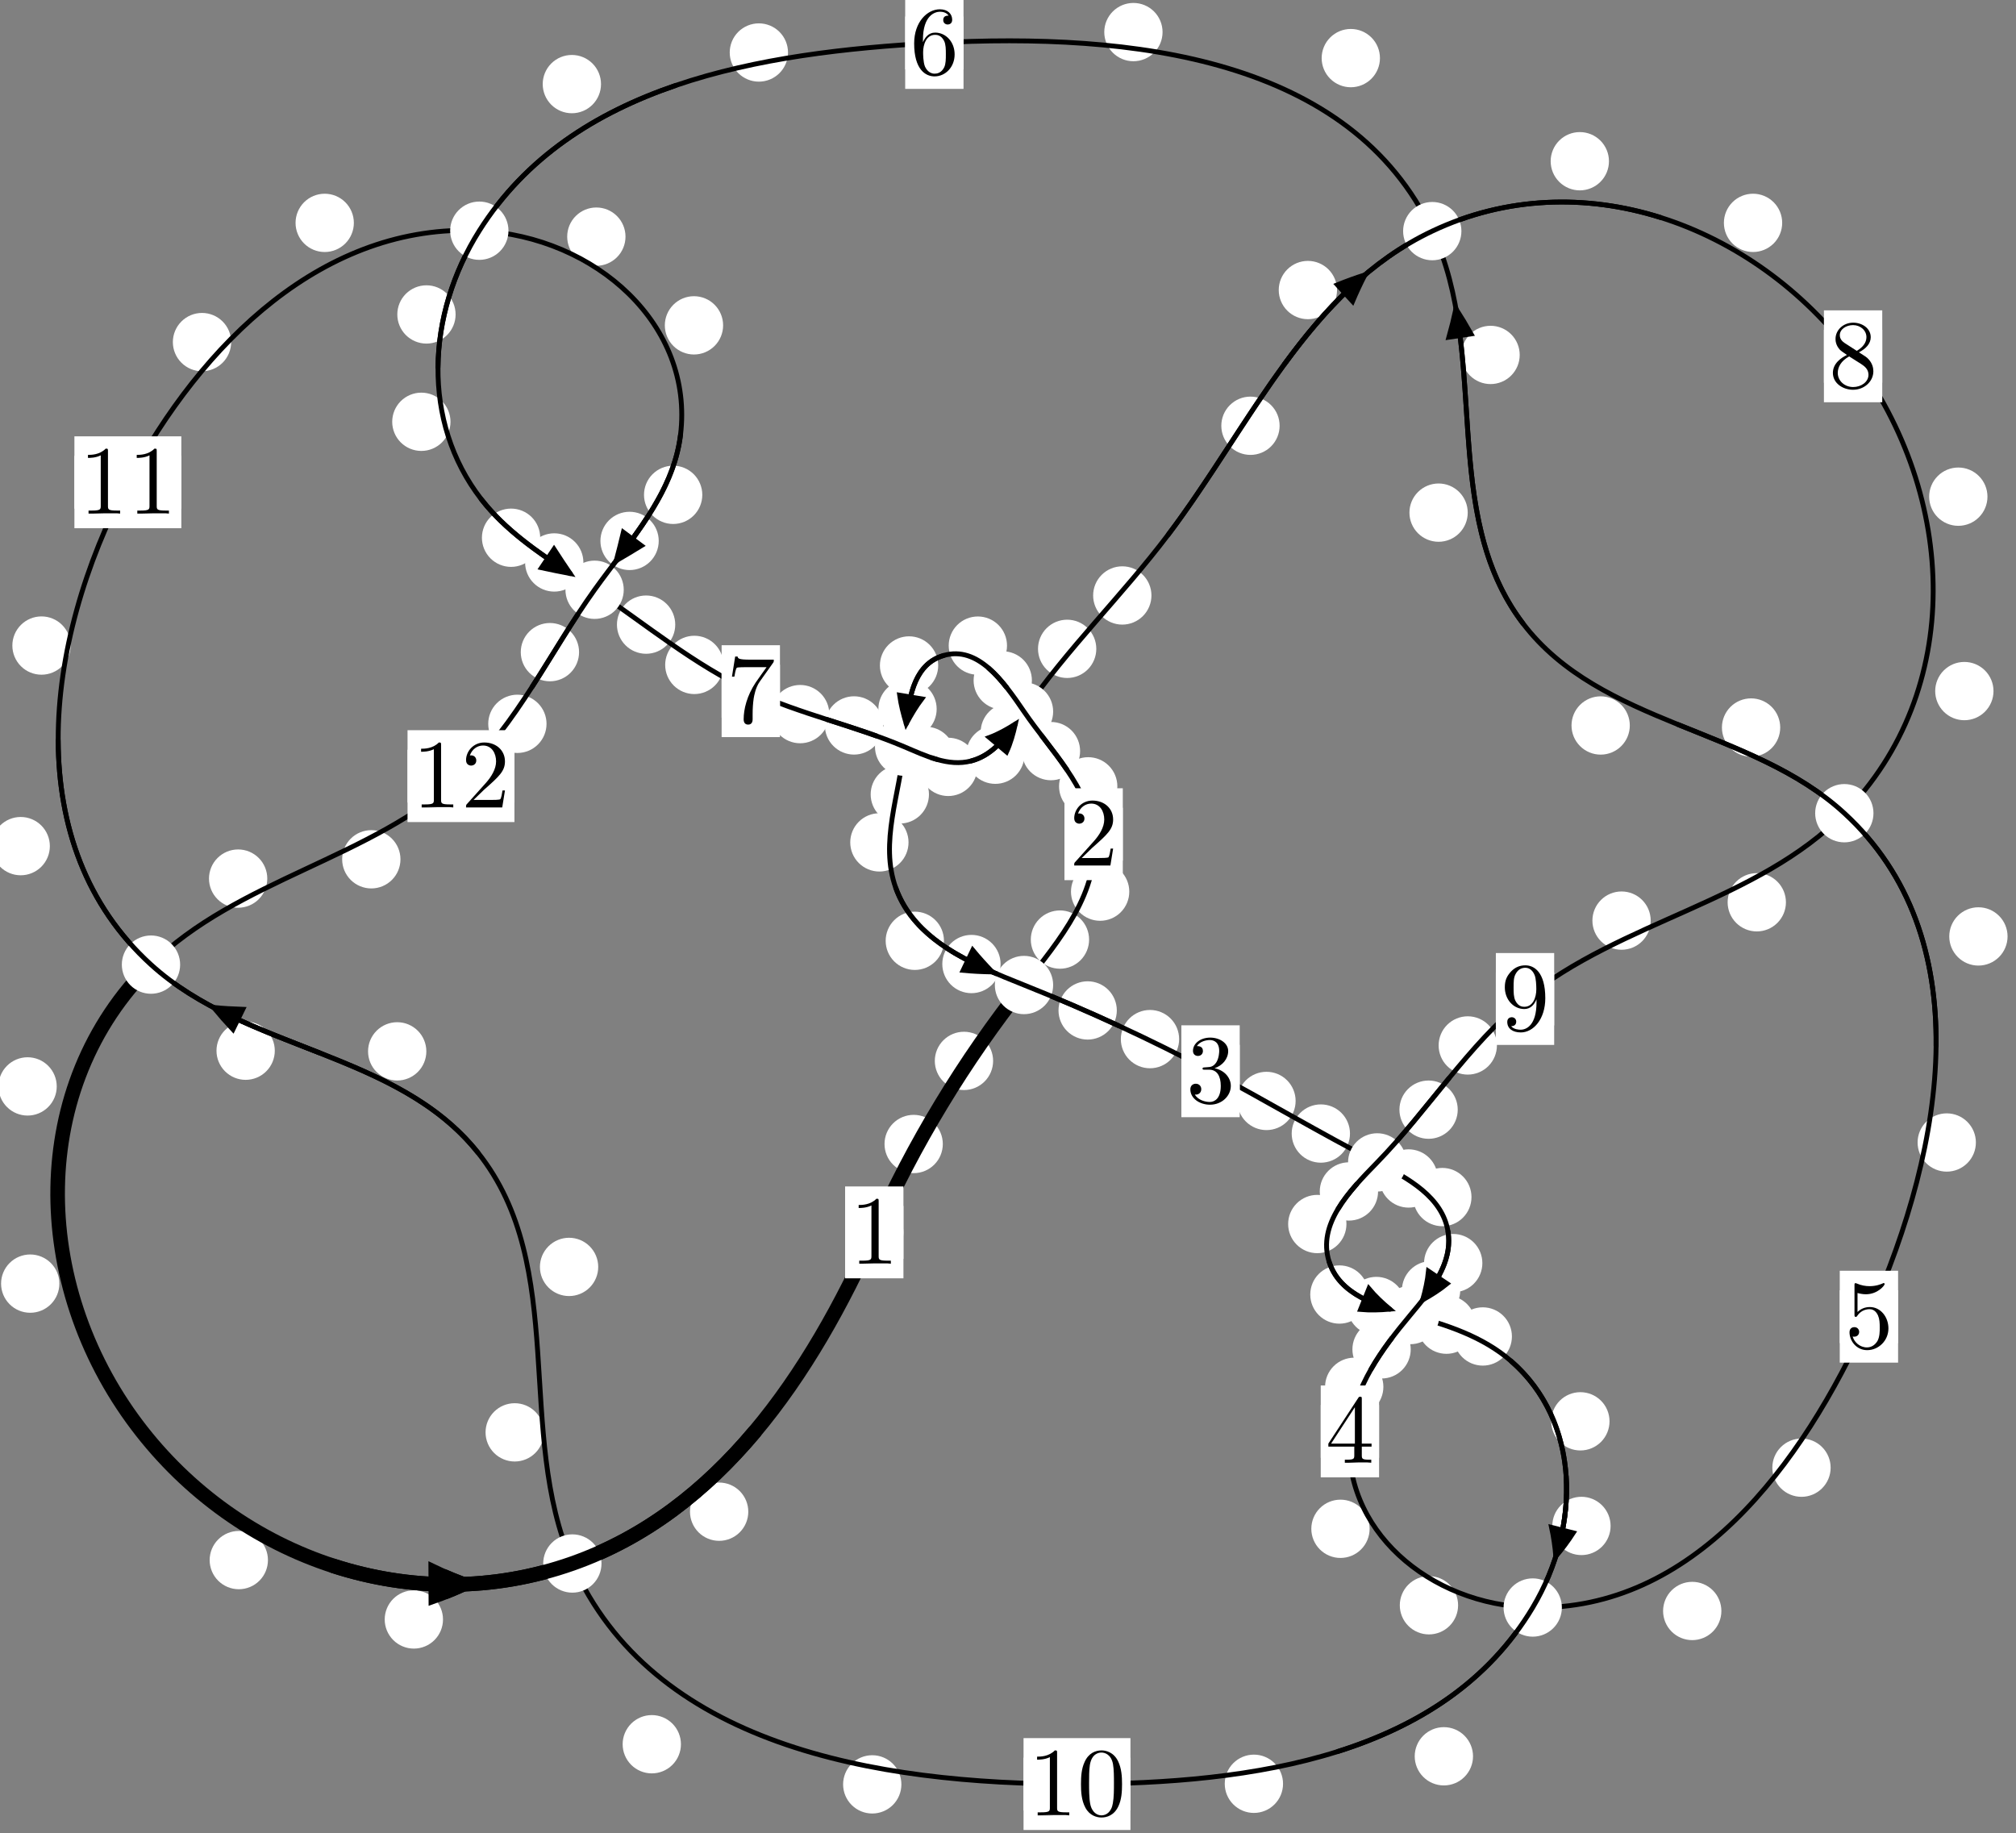 <?xml version="1.0"?>
<!-- Created by MetaPost 1.999 on 2021.07.06:0008 -->
<svg version="1.1" xmlns="http://www.w3.org/2000/svg" xmlns:xlink="http://www.w3.org/1999/xlink" width="206.719" height="187.948" viewBox="0 0 206.719 187.948">
<rect x="0" y="0" width="206.719" height="187.948" fill="#808080" stroke="none"/>
<!-- Original BoundingBox: -105.865189 -86.640305 100.853531 101.307434 -->
  <defs>
    <g transform="scale(0.01,0.01)" id="GLYPHcmr10_48">
      <path style="fill-rule: evenodd;" d="M460 -320C460 -400,455 -480,420 -554C374 -650,292 -666,250 -666C190 -666,117 -640,76 -547C44 -478,39 -400,39 -320C39 -245,43 -155,84 -79C127 2,200 22,249 22C303 22,379 1,423 -94C455 -163,460 -241,460 -320M249 -0C210 -0,151 -25,133 -121C122 -181,122 -273,122 -332C122 -396,122 -462,130 -516C149 -635,224 -644,249 -644C282 -644,348 -626,367 -527C377 -471,377 -395,377 -332C377 -257,377 -189,366 -125C351 -30,294 -0,249 -0"></path>
    </g>
    <g transform="scale(0.01,0.01)" id="GLYPHcmr10_49">
      <path style="fill-rule: evenodd;" d="M294 -640C294 -664,294 -666,271 -666C209 -602,121 -602,89 -602L89 -571C109 -571,168 -571,220 -597L220 -79C220 -43,217 -31,127 -31L95 -31L95 -0L257 -0L130 -3L217 -3L257 -3L297 -3L384 -3L419 -0L419 -31L387 -31C297 -31,294 -42,294 -79"></path>
    </g>
    <g transform="scale(0.01,0.01)" id="GLYPHcmr10_50">
      <path style="fill-rule: evenodd;" d="M127 -77L233 -180C389 -318,449 -372,449 -472C449 -586,359 -666,237 -666C124 -666,50 -574,50 -485C50 -429,100 -429,103 -429C120 -429,155 -441,155 -482C155 -508,137 -534,102 -534C94 -534,92 -534,89 -533C112 -598,166 -635,224 -635C315 -635,358 -554,358 -472C358 -392,308 -313,253 -251L61 -37C50 -26,50 -24,50 -0L421 -0L449 -174L424 -174C419 -144,412 -100,402 -85C395 -77,329 -77,307 -77"></path>
    </g>
    <g transform="scale(0.01,0.01)" id="GLYPHcmr10_51">
      <path style="fill-rule: evenodd;" d="M290 -352C372 -379,430 -449,430 -528C430 -610,342 -666,246 -666C145 -666,69 -606,69 -530C69 -497,91 -478,120 -478C151 -478,171 -500,171 -529C171 -579,124 -579,109 -579C140 -628,206 -641,242 -641C283 -641,338 -619,338 -529C338 -517,336 -459,310 -415C280 -367,246 -364,221 -363C213 -362,189 -360,182 -360C174 -359,167 -358,167 -348C167 -337,174 -337,191 -337L235 -337C317 -337,354 -269,354 -171C354 -35,285 -6,241 -6C198 -6,123 -23,88 -82C123 -77,154 -99,154 -137C154 -173,127 -193,98 -193C74 -193,42 -179,42 -135C42 -44,135 22,244 22C366 22,457 -69,457 -171C457 -253,394 -331,290 -352"></path>
    </g>
    <g transform="scale(0.01,0.01)" id="GLYPHcmr10_52">
      <path style="fill-rule: evenodd;" d="M294 -165L294 -78C294 -42,292 -31,218 -31L197 -31L197 -0L332 -0L238 -3L290 -3L332 -3L374 -3L427 -3L468 -0L468 -31L447 -31C373 -31,371 -42,371 -78L371 -165L471 -165L471 -196L371 -196L371 -651C371 -671,371 -677,355 -677C346 -677,343 -677,335 -665L28 -196L28 -165M300 -196L56 -196L300 -569"></path>
    </g>
    <g transform="scale(0.01,0.01)" id="GLYPHcmr10_53">
      <path style="fill-rule: evenodd;" d="M449 -201C449 -320,367 -420,259 -420C211 -420,168 -404,132 -369L132 -564C152 -558,185 -551,217 -551C340 -551,410 -642,410 -655C410 -661,407 -666,400 -666C399 -666,397 -666,392 -663C372 -654,323 -634,256 -634C216 -634,170 -641,123 -662C115 -665,113 -665,111 -665C101 -665,101 -657,101 -641L101 -345C101 -327,101 -319,115 -319C122 -319,124 -322,128 -328C139 -344,176 -398,257 -398C309 -398,334 -352,342 -334C358 -297,360 -258,360 -208C360 -173,360 -113,336 -71C312 -32,275 -6,229 -6C156 -6,99 -59,82 -118C85 -117,88 -116,99 -116C132 -116,149 -141,149 -165C149 -189,132 -214,99 -214C85 -214,50 -207,50 -161C50 -75,119 22,231 22C347 22,449 -74,449 -201"></path>
    </g>
    <g transform="scale(0.01,0.01)" id="GLYPHcmr10_54">
      <path style="fill-rule: evenodd;" d="M132 -328L132 -352C132 -605,256 -641,307 -641C331 -641,373 -635,395 -601C380 -601,340 -601,340 -556C340 -525,364 -510,386 -510C402 -510,432 -519,432 -558C432 -618,388 -666,305 -666C177 -666,42 -537,42 -316C42 -49,158 22,251 22C362 22,457 -72,457 -204C457 -331,368 -427,257 -427C189 -427,152 -376,132 -328M251 -6C188 -6,158 -66,152 -81C134 -128,134 -208,134 -226C134 -304,166 -404,256 -404C272 -404,318 -404,349 -342C367 -305,367 -254,367 -205C367 -157,367 -107,350 -71C320 -11,274 -6,251 -6"></path>
    </g>
    <g transform="scale(0.01,0.01)" id="GLYPHcmr10_55">
      <path style="fill-rule: evenodd;" d="M476 -609C485 -621,485 -623,485 -644L242 -644C120 -644,118 -657,114 -676L89 -676L56 -470L81 -470C84 -486,93 -549,106 -561C113 -567,191 -567,204 -567L411 -567C400 -551,321 -442,299 -409C209 -274,176 -135,176 -33C176 -23,176 22,222 22C268 22,268 -23,268 -33L268 -84C268 -139,271 -194,279 -248C283 -271,297 -357,341 -419"></path>
    </g>
    <g transform="scale(0.01,0.01)" id="GLYPHcmr10_56">
      <path style="fill-rule: evenodd;" d="M163 -457C117 -487,113 -521,113 -538C113 -599,178 -641,249 -641C322 -641,386 -589,386 -517C386 -460,347 -412,287 -377M309 -362C381 -399,430 -451,430 -517C430 -609,341 -666,250 -666C150 -666,69 -592,69 -499C69 -481,71 -436,113 -389C124 -377,161 -352,186 -335C128 -306,42 -250,42 -151C42 -45,144 22,249 22C362 22,457 -61,457 -168C457 -204,446 -249,408 -291C389 -312,373 -322,309 -362M209 -320L332 -242C360 -223,407 -193,407 -132C407 -58,332 -6,250 -6C164 -6,92 -68,92 -151C92 -209,124 -273,209 -320"></path>
    </g>
    <g transform="scale(0.01,0.01)" id="GLYPHcmr10_57">
      <path style="fill-rule: evenodd;" d="M367 -318L367 -286C367 -52,263 -6,205 -6C188 -6,134 -8,107 -42C151 -42,159 -71,159 -88C159 -119,135 -134,113 -134C97 -134,67 -125,67 -86C67 -19,121 22,206 22C335 22,457 -114,457 -329C457 -598,342 -666,253 -666C198 -666,149 -648,106 -603C65 -558,42 -516,42 -441C42 -316,130 -218,242 -218C303 -218,344 -260,367 -318M243 -241C227 -241,181 -241,150 -304C132 -341,132 -391,132 -440C132 -494,132 -541,153 -578C180 -628,218 -641,253 -641C299 -641,332 -607,349 -562C361 -530,365 -467,365 -421C365 -338,331 -241,243 -241"></path>
    </g>
  </defs>
  <path d="M96.675 117.302C96.675 116.509,96.36 115.749,95.8 115.189C95.239 114.628,94.479 114.313,93.686 114.313C92.894 114.313,92.133 114.628,91.573 115.189C91.013 115.749,90.698 116.509,90.698 117.302C90.698 118.095,91.013 118.855,91.573 119.415C92.133 119.976,92.894 120.291,93.686 120.291C94.479 120.291,95.239 119.976,95.8 119.415C96.36 118.855,96.675 118.095,96.675 117.302Z" style="fill: rgb(100%,100%,100%);stroke: none;"></path>
  <path d="M92.636 126.364C92.636 125.572,92.321 124.811,91.761 124.251C91.2 123.69,90.44 123.375,89.647 123.375C88.855 123.375,88.095 123.69,87.534 124.251C86.974 124.811,86.659 125.572,86.659 126.364C86.659 127.157,86.974 127.917,87.534 128.478C88.095 129.038,88.855 129.353,89.647 129.353C90.44 129.353,91.2 129.038,91.761 128.478C92.321 127.917,92.636 127.157,92.636 126.364Z" style="fill: rgb(100%,100%,100%);stroke: none;"></path>
  <path d="M111.675 96.341C111.675 95.548,111.36 94.788,110.8 94.227C110.239 93.667,109.479 93.352,108.686 93.352C107.894 93.352,107.133 93.667,106.573 94.227C106.013 94.788,105.698 95.548,105.698 96.341C105.698 97.133,106.013 97.894,106.573 98.454C107.133 99.015,107.894 99.329,108.686 99.329C109.479 99.329,110.239 99.015,110.8 98.454C111.36 97.894,111.675 97.133,111.675 96.341Z" style="fill: rgb(100%,100%,100%);stroke: none;"></path>
  <path d="M101.833 108.781C101.833 107.988,101.518 107.228,100.957 106.668C100.397 106.107,99.637 105.792,98.844 105.792C98.051 105.792,97.291 106.107,96.731 106.668C96.17 107.228,95.855 107.988,95.855 108.781C95.855 109.574,96.17 110.334,96.731 110.894C97.291 111.455,98.051 111.77,98.844 111.77C99.637 111.77,100.397 111.455,100.957 110.894C101.518 110.334,101.833 109.574,101.833 108.781Z" style="fill: rgb(100%,100%,100%);stroke: none;"></path>
  <path d="M114.572 80.628C114.572 79.835,114.258 79.075,113.697 78.514C113.137 77.954,112.376 77.639,111.584 77.639C110.791 77.639,110.031 77.954,109.47 78.514C108.91 79.075,108.595 79.835,108.595 80.628C108.595 81.421,108.91 82.181,109.47 82.741C110.031 83.302,110.791 83.617,111.584 83.617C112.376 83.617,113.137 83.302,113.697 82.741C114.258 82.181,114.572 81.421,114.572 80.628Z" style="fill: rgb(100%,100%,100%);stroke: none;"></path>
  <path d="M115.796 91.426C115.796 90.633,115.481 89.873,114.92 89.312C114.36 88.752,113.6 88.437,112.807 88.437C112.014 88.437,111.254 88.752,110.694 89.312C110.133 89.873,109.818 90.633,109.818 91.426C109.818 92.218,110.133 92.978,110.694 93.539C111.254 94.099,112.014 94.414,112.807 94.414C113.6 94.414,114.36 94.099,114.92 93.539C115.481 92.978,115.796 92.218,115.796 91.426Z" style="fill: rgb(100%,100%,100%);stroke: none;"></path>
  <path d="M105.81 69.767C105.81 68.975,105.495 68.215,104.935 67.654C104.374 67.094,103.614 66.779,102.821 66.779C102.029 66.779,101.269 67.094,100.708 67.654C100.148 68.215,99.833 68.975,99.833 69.767C99.833 70.56,100.148 71.32,100.708 71.881C101.269 72.441,102.029 72.756,102.821 72.756C103.614 72.756,104.374 72.441,104.935 71.881C105.495 71.32,105.81 70.56,105.81 69.767Z" style="fill: rgb(100%,100%,100%);stroke: none;"></path>
  <path d="M110.753 77.015C110.753 76.223,110.438 75.462,109.878 74.902C109.317 74.341,108.557 74.027,107.764 74.027C106.972 74.027,106.212 74.341,105.651 74.902C105.091 75.462,104.776 76.223,104.776 77.015C104.776 77.808,105.091 78.568,105.651 79.129C106.212 79.689,106.972 80.004,107.764 80.004C108.557 80.004,109.317 79.689,109.878 79.129C110.438 78.568,110.753 77.808,110.753 77.015Z" style="fill: rgb(100%,100%,100%);stroke: none;"></path>
  <path d="M96.202 68.234C96.202 67.442,95.887 66.682,95.327 66.121C94.767 65.561,94.006 65.246,93.214 65.246C92.421 65.246,91.661 65.561,91.1 66.121C90.54 66.682,90.225 67.442,90.225 68.234C90.225 69.027,90.54 69.787,91.1 70.348C91.661 70.908,92.421 71.223,93.214 71.223C94.006 71.223,94.767 70.908,95.327 70.348C95.887 69.787,96.202 69.027,96.202 68.234Z" style="fill: rgb(100%,100%,100%);stroke: none;"></path>
  <path d="M103.258 66.199C103.258 65.407,102.943 64.647,102.382 64.086C101.822 63.526,101.062 63.211,100.269 63.211C99.476 63.211,98.716 63.526,98.156 64.086C97.595 64.647,97.28 65.407,97.28 66.199C97.28 66.992,97.595 67.752,98.156 68.313C98.716 68.873,99.476 69.188,100.269 69.188C101.062 69.188,101.822 68.873,102.382 68.313C102.943 67.752,103.258 66.992,103.258 66.199Z" style="fill: rgb(100%,100%,100%);stroke: none;"></path>
  <path d="M95.255 81.454C95.255 80.661,94.94 79.901,94.38 79.341C93.819 78.78,93.059 78.465,92.266 78.465C91.474 78.465,90.714 78.78,90.153 79.341C89.593 79.901,89.278 80.661,89.278 81.454C89.278 82.247,89.593 83.007,90.153 83.567C90.714 84.128,91.474 84.443,92.266 84.443C93.059 84.443,93.819 84.128,94.38 83.567C94.94 83.007,95.255 82.247,95.255 81.454Z" style="fill: rgb(100%,100%,100%);stroke: none;"></path>
  <path d="M96.045 72.7C96.045 71.907,95.73 71.147,95.17 70.586C94.609 70.026,93.849 69.711,93.056 69.711C92.264 69.711,91.503 70.026,90.943 70.586C90.382 71.147,90.068 71.907,90.068 72.7C90.068 73.492,90.382 74.252,90.943 74.813C91.503 75.373,92.264 75.688,93.056 75.688C93.849 75.688,94.609 75.373,95.17 74.813C95.73 74.252,96.045 73.492,96.045 72.7Z" style="fill: rgb(100%,100%,100%);stroke: none;"></path>
  <path d="M96.793 96.465C96.793 95.673,96.478 94.912,95.918 94.352C95.357 93.792,94.597 93.477,93.804 93.477C93.012 93.477,92.251 93.792,91.691 94.352C91.13 94.912,90.816 95.673,90.816 96.465C90.816 97.258,91.13 98.018,91.691 98.579C92.251 99.139,93.012 99.454,93.804 99.454C94.597 99.454,95.357 99.139,95.918 98.579C96.478 98.018,96.793 97.258,96.793 96.465Z" style="fill: rgb(100%,100%,100%);stroke: none;"></path>
  <path d="M93.16 86.375C93.16 85.582,92.845 84.822,92.285 84.262C91.724 83.701,90.964 83.386,90.172 83.386C89.379 83.386,88.619 83.701,88.058 84.262C87.498 84.822,87.183 85.582,87.183 86.375C87.183 87.168,87.498 87.928,88.058 88.488C88.619 89.049,89.379 89.364,90.172 89.364C90.964 89.364,91.724 89.049,92.285 88.488C92.845 87.928,93.16 87.168,93.16 86.375Z" style="fill: rgb(100%,100%,100%);stroke: none;"></path>
  <path d="M114.517 103.607C114.517 102.814,114.202 102.054,113.642 101.493C113.081 100.933,112.321 100.618,111.528 100.618C110.736 100.618,109.975 100.933,109.415 101.493C108.854 102.054,108.539 102.814,108.539 103.607C108.539 104.399,108.854 105.159,109.415 105.72C109.975 106.28,110.736 106.595,111.528 106.595C112.321 106.595,113.081 106.28,113.642 105.72C114.202 105.159,114.517 104.399,114.517 103.607Z" style="fill: rgb(100%,100%,100%);stroke: none;"></path>
  <path d="M102.6 98.848C102.6 98.056,102.285 97.296,101.725 96.735C101.165 96.175,100.404 95.86,99.612 95.86C98.819 95.86,98.059 96.175,97.498 96.735C96.938 97.296,96.623 98.056,96.623 98.848C96.623 99.641,96.938 100.401,97.498 100.962C98.059 101.522,98.819 101.837,99.612 101.837C100.404 101.837,101.165 101.522,101.725 100.962C102.285 100.401,102.6 99.641,102.6 98.848Z" style="fill: rgb(100%,100%,100%);stroke: none;"></path>
  <path d="M132.852 112.886C132.852 112.094,132.538 111.334,131.977 110.773C131.417 110.213,130.656 109.898,129.864 109.898C129.071 109.898,128.311 110.213,127.75 110.773C127.19 111.334,126.875 112.094,126.875 112.886C126.875 113.679,127.19 114.439,127.75 115C128.311 115.56,129.071 115.875,129.864 115.875C130.656 115.875,131.417 115.56,131.977 115C132.538 114.439,132.852 113.679,132.852 112.886Z" style="fill: rgb(100%,100%,100%);stroke: none;"></path>
  <path d="M120.907 106.547C120.907 105.754,120.593 104.994,120.032 104.434C119.472 103.873,118.711 103.558,117.919 103.558C117.126 103.558,116.366 103.873,115.805 104.434C115.245 104.994,114.93 105.754,114.93 106.547C114.93 107.34,115.245 108.1,115.805 108.66C116.366 109.221,117.126 109.536,117.919 109.536C118.711 109.536,119.472 109.221,120.032 108.66C120.593 108.1,120.907 107.34,120.907 106.547Z" style="fill: rgb(100%,100%,100%);stroke: none;"></path>
  <path d="M147.427 120.836C147.427 120.044,147.112 119.283,146.551 118.723C145.991 118.162,145.231 117.848,144.438 117.848C143.645 117.848,142.885 118.162,142.325 118.723C141.764 119.283,141.449 120.044,141.449 120.836C141.449 121.629,141.764 122.389,142.325 122.95C142.885 123.51,143.645 123.825,144.438 123.825C145.231 123.825,145.991 123.51,146.551 122.95C147.112 122.389,147.427 121.629,147.427 120.836Z" style="fill: rgb(100%,100%,100%);stroke: none;"></path>
  <path d="M138.426 116.23C138.426 115.437,138.111 114.677,137.551 114.116C136.99 113.556,136.23 113.241,135.437 113.241C134.645 113.241,133.885 113.556,133.324 114.116C132.764 114.677,132.449 115.437,132.449 116.23C132.449 117.022,132.764 117.783,133.324 118.343C133.885 118.903,134.645 119.218,135.437 119.218C136.23 119.218,136.99 118.903,137.551 118.343C138.111 117.783,138.426 117.022,138.426 116.23Z" style="fill: rgb(100%,100%,100%);stroke: none;"></path>
  <path d="M152 129.515C152 128.722,151.685 127.962,151.125 127.402C150.564 126.841,149.804 126.526,149.011 126.526C148.219 126.526,147.458 126.841,146.898 127.402C146.337 127.962,146.022 128.722,146.022 129.515C146.022 130.308,146.337 131.068,146.898 131.628C147.458 132.189,148.219 132.504,149.011 132.504C149.804 132.504,150.564 132.189,151.125 131.628C151.685 131.068,152 130.308,152 129.515Z" style="fill: rgb(100%,100%,100%);stroke: none;"></path>
  <path d="M150.885 122.743C150.885 121.95,150.57 121.19,150.009 120.63C149.449 120.069,148.689 119.754,147.896 119.754C147.103 119.754,146.343 120.069,145.783 120.63C145.222 121.19,144.907 121.95,144.907 122.743C144.907 123.536,145.222 124.296,145.783 124.856C146.343 125.417,147.103 125.732,147.896 125.732C148.689 125.732,149.449 125.417,150.009 124.856C150.57 124.296,150.885 123.536,150.885 122.743Z" style="fill: rgb(100%,100%,100%);stroke: none;"></path>
  <path d="M144.654 138.357C144.654 137.565,144.339 136.805,143.778 136.244C143.218 135.684,142.458 135.369,141.665 135.369C140.872 135.369,140.112 135.684,139.552 136.244C138.991 136.805,138.676 137.565,138.676 138.357C138.676 139.15,138.991 139.91,139.552 140.471C140.112 141.031,140.872 141.346,141.665 141.346C142.458 141.346,143.218 141.031,143.778 140.471C144.339 139.91,144.654 139.15,144.654 138.357Z" style="fill: rgb(100%,100%,100%);stroke: none;"></path>
  <path d="M149.73 132.299C149.73 131.507,149.415 130.747,148.855 130.186C148.294 129.626,147.534 129.311,146.742 129.311C145.949 129.311,145.189 129.626,144.628 130.186C144.068 130.747,143.753 131.507,143.753 132.299C143.753 133.092,144.068 133.852,144.628 134.413C145.189 134.973,145.949 135.288,146.742 135.288C147.534 135.288,148.294 134.973,148.855 134.413C149.415 133.852,149.73 133.092,149.73 132.299Z" style="fill: rgb(100%,100%,100%);stroke: none;"></path>
  <path d="M140.44 156.757C140.44 155.965,140.125 155.205,139.564 154.644C139.004 154.084,138.244 153.769,137.451 153.769C136.658 153.769,135.898 154.084,135.338 154.644C134.777 155.205,134.462 155.965,134.462 156.757C134.462 157.55,134.777 158.31,135.338 158.871C135.898 159.431,136.658 159.746,137.451 159.746C138.244 159.746,139.004 159.431,139.564 158.871C140.125 158.31,140.44 157.55,140.44 156.757Z" style="fill: rgb(100%,100%,100%);stroke: none;"></path>
  <path d="M141.851 142.2C141.851 141.407,141.536 140.647,140.975 140.086C140.415 139.526,139.655 139.211,138.862 139.211C138.069 139.211,137.309 139.526,136.749 140.086C136.188 140.647,135.873 141.407,135.873 142.2C135.873 142.992,136.188 143.753,136.749 144.313C137.309 144.874,138.069 145.188,138.862 145.188C139.655 145.188,140.415 144.874,140.975 144.313C141.536 143.753,141.851 142.992,141.851 142.2Z" style="fill: rgb(100%,100%,100%);stroke: none;"></path>
  <path d="M176.509 165.183C176.509 164.391,176.194 163.63,175.634 163.07C175.073 162.51,174.313 162.195,173.52 162.195C172.728 162.195,171.968 162.51,171.407 163.07C170.847 163.63,170.532 164.391,170.532 165.183C170.532 165.976,170.847 166.736,171.407 167.297C171.968 167.857,172.728 168.172,173.52 168.172C174.313 168.172,175.073 167.857,175.634 167.297C176.194 166.736,176.509 165.976,176.509 165.183Z" style="fill: rgb(100%,100%,100%);stroke: none;"></path>
  <path d="M149.512 164.598C149.512 163.806,149.197 163.045,148.636 162.485C148.076 161.925,147.316 161.61,146.523 161.61C145.73 161.61,144.97 161.925,144.41 162.485C143.849 163.045,143.534 163.806,143.534 164.598C143.534 165.391,143.849 166.151,144.41 166.712C144.97 167.272,145.73 167.587,146.523 167.587C147.316 167.587,148.076 167.272,148.636 166.712C149.197 166.151,149.512 165.391,149.512 164.598Z" style="fill: rgb(100%,100%,100%);stroke: none;"></path>
  <path d="M202.606 117.147C202.606 116.355,202.291 115.594,201.731 115.034C201.171 114.473,200.41 114.159,199.618 114.159C198.825 114.159,198.065 114.473,197.504 115.034C196.944 115.594,196.629 116.355,196.629 117.147C196.629 117.94,196.944 118.7,197.504 119.261C198.065 119.821,198.825 120.136,199.618 120.136C200.41 120.136,201.171 119.821,201.731 119.261C202.291 118.7,202.606 117.94,202.606 117.147Z" style="fill: rgb(100%,100%,100%);stroke: none;"></path>
  <path d="M187.712 150.491C187.712 149.698,187.397 148.938,186.836 148.377C186.276 147.817,185.516 147.502,184.723 147.502C183.93 147.502,183.17 147.817,182.61 148.377C182.049 148.938,181.734 149.698,181.734 150.491C181.734 151.283,182.049 152.043,182.61 152.604C183.17 153.164,183.93 153.479,184.723 153.479C185.516 153.479,186.276 153.164,186.836 152.604C187.397 152.043,187.712 151.283,187.712 150.491Z" style="fill: rgb(100%,100%,100%);stroke: none;"></path>
  <path d="M182.542 74.596C182.542 73.804,182.227 73.044,181.667 72.483C181.106 71.923,180.346 71.608,179.554 71.608C178.761 71.608,178.001 71.923,177.44 72.483C176.88 73.044,176.565 73.804,176.565 74.596C176.565 75.389,176.88 76.149,177.44 76.71C178.001 77.27,178.761 77.585,179.554 77.585C180.346 77.585,181.106 77.27,181.667 76.71C182.227 76.149,182.542 75.389,182.542 74.596Z" style="fill: rgb(100%,100%,100%);stroke: none;"></path>
  <path d="M205.854 96.018C205.854 95.225,205.539 94.465,204.978 93.905C204.418 93.344,203.657 93.029,202.865 93.029C202.072 93.029,201.312 93.344,200.751 93.905C200.191 94.465,199.876 95.225,199.876 96.018C199.876 96.811,200.191 97.571,200.751 98.131C201.312 98.692,202.072 99.007,202.865 99.007C203.657 99.007,204.418 98.692,204.978 98.131C205.539 97.571,205.854 96.811,205.854 96.018Z" style="fill: rgb(100%,100%,100%);stroke: none;"></path>
  <path d="M150.5 52.563C150.5 51.771,150.185 51.01,149.625 50.45C149.064 49.889,148.304 49.575,147.511 49.575C146.719 49.575,145.958 49.889,145.398 50.45C144.837 51.01,144.522 51.771,144.522 52.563C144.522 53.356,144.837 54.116,145.398 54.677C145.958 55.237,146.719 55.552,147.511 55.552C148.304 55.552,149.064 55.237,149.625 54.677C150.185 54.116,150.5 53.356,150.5 52.563Z" style="fill: rgb(100%,100%,100%);stroke: none;"></path>
  <path d="M167.119 74.388C167.119 73.595,166.804 72.835,166.244 72.274C165.683 71.714,164.923 71.399,164.13 71.399C163.338 71.399,162.578 71.714,162.017 72.274C161.457 72.835,161.142 73.595,161.142 74.388C161.142 75.18,161.457 75.941,162.017 76.501C162.578 77.062,163.338 77.377,164.13 77.377C164.923 77.377,165.683 77.062,166.244 76.501C166.804 75.941,167.119 75.18,167.119 74.388Z" style="fill: rgb(100%,100%,100%);stroke: none;"></path>
  <path d="M141.499 5.958C141.499 5.165,141.184 4.405,140.624 3.845C140.063 3.284,139.303 2.969,138.51 2.969C137.718 2.969,136.958 3.284,136.397 3.845C135.837 4.405,135.522 5.165,135.522 5.958C135.522 6.751,135.837 7.511,136.397 8.071C136.958 8.632,137.718 8.947,138.51 8.947C139.303 8.947,140.063 8.632,140.624 8.071C141.184 7.511,141.499 6.751,141.499 5.958Z" style="fill: rgb(100%,100%,100%);stroke: none;"></path>
  <path d="M155.83 36.393C155.83 35.601,155.515 34.841,154.954 34.28C154.394 33.72,153.634 33.405,152.841 33.405C152.048 33.405,151.288 33.72,150.728 34.28C150.167 34.841,149.852 35.601,149.852 36.393C149.852 37.186,150.167 37.946,150.728 38.507C151.288 39.067,152.048 39.382,152.841 39.382C153.634 39.382,154.394 39.067,154.954 38.507C155.515 37.946,155.83 37.186,155.83 36.393Z" style="fill: rgb(100%,100%,100%);stroke: none;"></path>
  <path d="M80.802 5.383C80.802 4.591,80.487 3.83,79.927 3.27C79.366 2.709,78.606 2.395,77.813 2.395C77.021 2.395,76.261 2.709,75.7 3.27C75.14 3.83,74.825 4.591,74.825 5.383C74.825 6.176,75.14 6.936,75.7 7.497C76.261 8.057,77.021 8.372,77.813 8.372C78.606 8.372,79.366 8.057,79.927 7.497C80.487 6.936,80.802 6.176,80.802 5.383Z" style="fill: rgb(100%,100%,100%);stroke: none;"></path>
  <path d="M119.208 3.291C119.208 2.498,118.893 1.738,118.333 1.177C117.772 0.617,117.012 0.302,116.219 0.302C115.427 0.302,114.667 0.617,114.106 1.177C113.546 1.738,113.231 2.498,113.231 3.291C113.231 4.083,113.546 4.843,114.106 5.404C114.667 5.964,115.427 6.279,116.219 6.279C117.012 6.279,117.772 5.964,118.333 5.404C118.893 4.843,119.208 4.083,119.208 3.291Z" style="fill: rgb(100%,100%,100%);stroke: none;"></path>
  <path d="M46.717 32.243C46.717 31.45,46.402 30.69,45.842 30.129C45.281 29.569,44.521 29.254,43.729 29.254C42.936 29.254,42.176 29.569,41.615 30.129C41.055 30.69,40.74 31.45,40.74 32.243C40.74 33.035,41.055 33.795,41.615 34.356C42.176 34.916,42.936 35.231,43.729 35.231C44.521 35.231,45.281 34.916,45.842 34.356C46.402 33.795,46.717 33.035,46.717 32.243Z" style="fill: rgb(100%,100%,100%);stroke: none;"></path>
  <path d="M61.627 8.623C61.627 7.831,61.312 7.07,60.752 6.51C60.191 5.949,59.431 5.635,58.638 5.635C57.846 5.635,57.086 5.949,56.525 6.51C55.965 7.07,55.65 7.831,55.65 8.623C55.65 9.416,55.965 10.176,56.525 10.737C57.086 11.297,57.846 11.612,58.638 11.612C59.431 11.612,60.191 11.297,60.752 10.737C61.312 10.176,61.627 9.416,61.627 8.623Z" style="fill: rgb(100%,100%,100%);stroke: none;"></path>
  <path d="M55.393 55.137C55.393 54.345,55.078 53.584,54.518 53.024C53.957 52.463,53.197 52.149,52.404 52.149C51.612 52.149,50.851 52.463,50.291 53.024C49.731 53.584,49.416 54.345,49.416 55.137C49.416 55.93,49.731 56.69,50.291 57.251C50.851 57.811,51.612 58.126,52.404 58.126C53.197 58.126,53.957 57.811,54.518 57.251C55.078 56.69,55.393 55.93,55.393 55.137Z" style="fill: rgb(100%,100%,100%);stroke: none;"></path>
  <path d="M46.194 43.249C46.194 42.456,45.879 41.696,45.319 41.135C44.758 40.575,43.998 40.26,43.206 40.26C42.413 40.26,41.653 40.575,41.092 41.135C40.532 41.696,40.217 42.456,40.217 43.249C40.217 44.041,40.532 44.801,41.092 45.362C41.653 45.922,42.413 46.237,43.206 46.237C43.998 46.237,44.758 45.922,45.319 45.362C45.879 44.801,46.194 44.041,46.194 43.249Z" style="fill: rgb(100%,100%,100%);stroke: none;"></path>
  <path d="M69.239 64.047C69.239 63.255,68.924 62.495,68.363 61.934C67.803 61.374,67.043 61.059,66.25 61.059C65.457 61.059,64.697 61.374,64.137 61.934C63.576 62.495,63.261 63.255,63.261 64.047C63.261 64.84,63.576 65.6,64.137 66.161C64.697 66.721,65.457 67.036,66.25 67.036C67.043 67.036,67.803 66.721,68.363 66.161C68.924 65.6,69.239 64.84,69.239 64.047Z" style="fill: rgb(100%,100%,100%);stroke: none;"></path>
  <path d="M59.821 57.672C59.821 56.879,59.506 56.119,58.945 55.558C58.385 54.998,57.625 54.683,56.832 54.683C56.039 54.683,55.279 54.998,54.719 55.558C54.158 56.119,53.843 56.879,53.843 57.672C53.843 58.464,54.158 59.225,54.719 59.785C55.279 60.346,56.039 60.661,56.832 60.661C57.625 60.661,58.385 60.346,58.945 59.785C59.506 59.225,59.821 58.464,59.821 57.672Z" style="fill: rgb(100%,100%,100%);stroke: none;"></path>
  <path d="M85.035 73.223C85.035 72.43,84.721 71.67,84.16 71.109C83.6 70.549,82.839 70.234,82.047 70.234C81.254 70.234,80.494 70.549,79.933 71.109C79.373 71.67,79.058 72.43,79.058 73.223C79.058 74.015,79.373 74.775,79.933 75.336C80.494 75.896,81.254 76.211,82.047 76.211C82.839 76.211,83.6 75.896,84.16 75.336C84.721 74.775,85.035 74.015,85.035 73.223Z" style="fill: rgb(100%,100%,100%);stroke: none;"></path>
  <path d="M74.184 68.177C74.184 67.384,73.869 66.624,73.309 66.064C72.749 65.503,71.988 65.188,71.196 65.188C70.403 65.188,69.643 65.503,69.082 66.064C68.522 66.624,68.207 67.384,68.207 68.177C68.207 68.97,68.522 69.73,69.082 70.29C69.643 70.851,70.403 71.166,71.196 71.166C71.988 71.166,72.749 70.851,73.309 70.29C73.869 69.73,74.184 68.97,74.184 68.177Z" style="fill: rgb(100%,100%,100%);stroke: none;"></path>
  <path d="M97.917 77.504C97.917 76.712,97.602 75.951,97.042 75.391C96.481 74.831,95.721 74.516,94.928 74.516C94.136 74.516,93.375 74.831,92.815 75.391C92.254 75.951,91.939 76.712,91.939 77.504C91.939 78.297,92.254 79.057,92.815 79.618C93.375 80.178,94.136 80.493,94.928 80.493C95.721 80.493,96.481 80.178,97.042 79.618C97.602 79.057,97.917 78.297,97.917 77.504Z" style="fill: rgb(100%,100%,100%);stroke: none;"></path>
  <path d="M90.559 74.384C90.559 73.591,90.244 72.831,89.683 72.271C89.123 71.71,88.363 71.395,87.57 71.395C86.777 71.395,86.017 71.71,85.457 72.271C84.896 72.831,84.581 73.591,84.581 74.384C84.581 75.177,84.896 75.937,85.457 76.497C86.017 77.058,86.777 77.373,87.57 77.373C88.363 77.373,89.123 77.058,89.683 76.497C90.244 75.937,90.559 75.177,90.559 74.384Z" style="fill: rgb(100%,100%,100%);stroke: none;"></path>
  <path d="M105.047 77.385C105.047 76.593,104.732 75.832,104.172 75.272C103.611 74.711,102.851 74.396,102.058 74.396C101.266 74.396,100.506 74.711,99.945 75.272C99.385 75.832,99.07 76.593,99.07 77.385C99.07 78.178,99.385 78.938,99.945 79.499C100.506 80.059,101.266 80.374,102.058 80.374C102.851 80.374,103.611 80.059,104.172 79.499C104.732 78.938,105.047 78.178,105.047 77.385Z" style="fill: rgb(100%,100%,100%);stroke: none;"></path>
  <path d="M100.221 78.633C100.221 77.84,99.906 77.08,99.346 76.52C98.785 75.959,98.025 75.644,97.232 75.644C96.44 75.644,95.68 75.959,95.119 76.52C94.559 77.08,94.244 77.84,94.244 78.633C94.244 79.426,94.559 80.186,95.119 80.746C95.68 81.307,96.44 81.622,97.232 81.622C98.025 81.622,98.785 81.307,99.346 80.746C99.906 80.186,100.221 79.426,100.221 78.633Z" style="fill: rgb(100%,100%,100%);stroke: none;"></path>
  <path d="M112.414 66.529C112.414 65.737,112.099 64.977,111.539 64.416C110.978 63.856,110.218 63.541,109.425 63.541C108.633 63.541,107.872 63.856,107.312 64.416C106.751 64.977,106.437 65.737,106.437 66.529C106.437 67.322,106.751 68.082,107.312 68.643C107.872 69.203,108.633 69.518,109.425 69.518C110.218 69.518,110.978 69.203,111.539 68.643C112.099 68.082,112.414 67.322,112.414 66.529Z" style="fill: rgb(100%,100%,100%);stroke: none;"></path>
  <path d="M106.533 75.077C106.533 74.285,106.218 73.525,105.658 72.964C105.097 72.404,104.337 72.089,103.545 72.089C102.752 72.089,101.992 72.404,101.431 72.964C100.871 73.525,100.556 74.285,100.556 75.077C100.556 75.87,100.871 76.63,101.431 77.191C101.992 77.751,102.752 78.066,103.545 78.066C104.337 78.066,105.097 77.751,105.658 77.191C106.218 76.63,106.533 75.87,106.533 75.077Z" style="fill: rgb(100%,100%,100%);stroke: none;"></path>
  <path d="M131.211 43.655C131.211 42.863,130.896 42.102,130.335 41.542C129.775 40.981,129.015 40.667,128.222 40.667C127.429 40.667,126.669 40.981,126.109 41.542C125.548 42.102,125.233 42.863,125.233 43.655C125.233 44.448,125.548 45.208,126.109 45.769C126.669 46.329,127.429 46.644,128.222 46.644C129.015 46.644,129.775 46.329,130.335 45.769C130.896 45.208,131.211 44.448,131.211 43.655Z" style="fill: rgb(100%,100%,100%);stroke: none;"></path>
  <path d="M118.068 61.057C118.068 60.264,117.753 59.504,117.192 58.943C116.632 58.383,115.872 58.068,115.079 58.068C114.286 58.068,113.526 58.383,112.966 58.943C112.405 59.504,112.09 60.264,112.09 61.057C112.09 61.849,112.405 62.609,112.966 63.17C113.526 63.73,114.286 64.045,115.079 64.045C115.872 64.045,116.632 63.73,117.192 63.17C117.753 62.609,118.068 61.849,118.068 61.057Z" style="fill: rgb(100%,100%,100%);stroke: none;"></path>
  <path d="M164.981 16.532C164.981 15.739,164.667 14.979,164.106 14.418C163.546 13.858,162.785 13.543,161.993 13.543C161.2 13.543,160.44 13.858,159.879 14.418C159.319 14.979,159.004 15.739,159.004 16.532C159.004 17.324,159.319 18.085,159.879 18.645C160.44 19.205,161.2 19.52,161.993 19.52C162.785 19.52,163.546 19.205,164.106 18.645C164.667 18.085,164.981 17.324,164.981 16.532Z" style="fill: rgb(100%,100%,100%);stroke: none;"></path>
  <path d="M137.099 29.74C137.099 28.947,136.784 28.187,136.224 27.626C135.663 27.066,134.903 26.751,134.11 26.751C133.318 26.751,132.557 27.066,131.997 27.626C131.436 28.187,131.121 28.947,131.121 29.74C131.121 30.532,131.436 31.293,131.997 31.853C132.557 32.414,133.318 32.728,134.11 32.728C134.903 32.728,135.663 32.414,136.224 31.853C136.784 31.293,137.099 30.532,137.099 29.74Z" style="fill: rgb(100%,100%,100%);stroke: none;"></path>
  <path d="M203.793 50.927C203.793 50.135,203.478 49.374,202.917 48.814C202.357 48.253,201.597 47.938,200.804 47.938C200.011 47.938,199.251 48.253,198.691 48.814C198.13 49.374,197.815 50.135,197.815 50.927C197.815 51.72,198.13 52.48,198.691 53.041C199.251 53.601,200.011 53.916,200.804 53.916C201.597 53.916,202.357 53.601,202.917 53.041C203.478 52.48,203.793 51.72,203.793 50.927Z" style="fill: rgb(100%,100%,100%);stroke: none;"></path>
  <path d="M182.744 22.852C182.744 22.059,182.429 21.299,181.869 20.738C181.308 20.178,180.548 19.863,179.756 19.863C178.963 19.863,178.203 20.178,177.642 20.738C177.082 21.299,176.767 22.059,176.767 22.852C176.767 23.644,177.082 24.405,177.642 24.965C178.203 25.526,178.963 25.84,179.756 25.84C180.548 25.84,181.308 25.526,181.869 24.965C182.429 24.405,182.744 23.644,182.744 22.852Z" style="fill: rgb(100%,100%,100%);stroke: none;"></path>
  <path d="M183.128 92.516C183.128 91.724,182.813 90.963,182.252 90.403C181.692 89.842,180.932 89.527,180.139 89.527C179.346 89.527,178.586 89.842,178.026 90.403C177.465 90.963,177.15 91.724,177.15 92.516C177.15 93.309,177.465 94.069,178.026 94.63C178.586 95.19,179.346 95.505,180.139 95.505C180.932 95.505,181.692 95.19,182.252 94.63C182.813 94.069,183.128 93.309,183.128 92.516Z" style="fill: rgb(100%,100%,100%);stroke: none;"></path>
  <path d="M204.412 70.86C204.412 70.068,204.097 69.307,203.536 68.747C202.976 68.186,202.216 67.872,201.423 67.872C200.63 67.872,199.87 68.186,199.31 68.747C198.749 69.307,198.434 70.068,198.434 70.86C198.434 71.653,198.749 72.413,199.31 72.974C199.87 73.534,200.63 73.849,201.423 73.849C202.216 73.849,202.976 73.534,203.536 72.974C204.097 72.413,204.412 71.653,204.412 70.86Z" style="fill: rgb(100%,100%,100%);stroke: none;"></path>
  <path d="M153.493 107.196C153.493 106.404,153.178 105.644,152.618 105.083C152.057 104.523,151.297 104.208,150.504 104.208C149.712 104.208,148.951 104.523,148.391 105.083C147.83 105.644,147.516 106.404,147.516 107.196C147.516 107.989,147.83 108.749,148.391 109.31C148.951 109.87,149.712 110.185,150.504 110.185C151.297 110.185,152.057 109.87,152.618 109.31C153.178 108.749,153.493 107.989,153.493 107.196Z" style="fill: rgb(100%,100%,100%);stroke: none;"></path>
  <path d="M169.262 94.395C169.262 93.603,168.947 92.842,168.386 92.282C167.826 91.721,167.065 91.407,166.273 91.407C165.48 91.407,164.72 91.721,164.159 92.282C163.599 92.842,163.284 93.603,163.284 94.395C163.284 95.188,163.599 95.948,164.159 96.509C164.72 97.069,165.48 97.384,166.273 97.384C167.065 97.384,167.826 97.069,168.386 96.509C168.947 95.948,169.262 95.188,169.262 94.395Z" style="fill: rgb(100%,100%,100%);stroke: none;"></path>
  <path d="M141.306 122.167C141.306 121.374,140.991 120.614,140.43 120.053C139.87 119.493,139.11 119.178,138.317 119.178C137.524 119.178,136.764 119.493,136.204 120.053C135.643 120.614,135.328 121.374,135.328 122.167C135.328 122.959,135.643 123.719,136.204 124.28C136.764 124.84,137.524 125.155,138.317 125.155C139.11 125.155,139.87 124.84,140.43 124.28C140.991 123.719,141.306 122.959,141.306 122.167Z" style="fill: rgb(100%,100%,100%);stroke: none;"></path>
  <path d="M149.475 113.78C149.475 112.988,149.16 112.227,148.599 111.667C148.039 111.106,147.278 110.792,146.486 110.792C145.693 110.792,144.933 111.106,144.372 111.667C143.812 112.227,143.497 112.988,143.497 113.78C143.497 114.573,143.812 115.333,144.372 115.894C144.933 116.454,145.693 116.769,146.486 116.769C147.278 116.769,148.039 116.454,148.599 115.894C149.16 115.333,149.475 114.573,149.475 113.78Z" style="fill: rgb(100%,100%,100%);stroke: none;"></path>
  <path d="M140.33 132.736C140.33 131.943,140.016 131.183,139.455 130.622C138.895 130.062,138.134 129.747,137.342 129.747C136.549 129.747,135.789 130.062,135.228 130.622C134.668 131.183,134.353 131.943,134.353 132.736C134.353 133.528,134.668 134.288,135.228 134.849C135.789 135.409,136.549 135.724,137.342 135.724C138.134 135.724,138.895 135.409,139.455 134.849C140.016 134.288,140.33 133.528,140.33 132.736Z" style="fill: rgb(100%,100%,100%);stroke: none;"></path>
  <path d="M138.063 125.507C138.063 124.714,137.748 123.954,137.188 123.394C136.628 122.833,135.867 122.518,135.075 122.518C134.282 122.518,133.522 122.833,132.961 123.394C132.401 123.954,132.086 124.714,132.086 125.507C132.086 126.3,132.401 127.06,132.961 127.62C133.522 128.181,134.282 128.496,135.075 128.496C135.867 128.496,136.628 128.181,137.188 127.62C137.748 127.06,138.063 126.3,138.063 125.507Z" style="fill: rgb(100%,100%,100%);stroke: none;"></path>
  <path d="M151.306 135.828C151.306 135.035,150.991 134.275,150.431 133.714C149.87 133.154,149.11 132.839,148.317 132.839C147.525 132.839,146.765 133.154,146.204 133.714C145.644 134.275,145.329 135.035,145.329 135.828C145.329 136.62,145.644 137.38,146.204 137.941C146.765 138.501,147.525 138.816,148.317 138.816C149.11 138.816,149.87 138.501,150.431 137.941C150.991 137.38,151.306 136.62,151.306 135.828Z" style="fill: rgb(100%,100%,100%);stroke: none;"></path>
  <path d="M144.118 133.912C144.118 133.12,143.803 132.359,143.243 131.799C142.682 131.238,141.922 130.924,141.129 130.924C140.337 130.924,139.577 131.238,139.016 131.799C138.456 132.359,138.141 133.12,138.141 133.912C138.141 134.705,138.456 135.465,139.016 136.026C139.577 136.586,140.337 136.901,141.129 136.901C141.922 136.901,142.682 136.586,143.243 136.026C143.803 135.465,144.118 134.705,144.118 133.912Z" style="fill: rgb(100%,100%,100%);stroke: none;"></path>
  <path d="M165.04 145.736C165.04 144.944,164.725 144.183,164.165 143.623C163.604 143.063,162.844 142.748,162.051 142.748C161.259 142.748,160.499 143.063,159.938 143.623C159.378 144.183,159.063 144.944,159.063 145.736C159.063 146.529,159.378 147.289,159.938 147.85C160.499 148.41,161.259 148.725,162.051 148.725C162.844 148.725,163.604 148.41,164.165 147.85C164.725 147.289,165.04 146.529,165.04 145.736Z" style="fill: rgb(100%,100%,100%);stroke: none;"></path>
  <path d="M155.031 137.036C155.031 136.243,154.716 135.483,154.156 134.923C153.595 134.362,152.835 134.047,152.043 134.047C151.25 134.047,150.49 134.362,149.929 134.923C149.369 135.483,149.054 136.243,149.054 137.036C149.054 137.829,149.369 138.589,149.929 139.149C150.49 139.71,151.25 140.025,152.043 140.025C152.835 140.025,153.595 139.71,154.156 139.149C154.716 138.589,155.031 137.829,155.031 137.036Z" style="fill: rgb(100%,100%,100%);stroke: none;"></path>
  <path d="M151.042 180.083C151.042 179.291,150.727 178.531,150.166 177.97C149.606 177.41,148.846 177.095,148.053 177.095C147.26 177.095,146.5 177.41,145.94 177.97C145.379 178.531,145.064 179.291,145.064 180.083C145.064 180.876,145.379 181.636,145.94 182.197C146.5 182.757,147.26 183.072,148.053 183.072C148.846 183.072,149.606 182.757,150.166 182.197C150.727 181.636,151.042 180.876,151.042 180.083Z" style="fill: rgb(100%,100%,100%);stroke: none;"></path>
  <path d="M165.149 156.464C165.149 155.671,164.834 154.911,164.274 154.351C163.713 153.79,162.953 153.475,162.16 153.475C161.368 153.475,160.608 153.79,160.047 154.351C159.487 154.911,159.172 155.671,159.172 156.464C159.172 157.257,159.487 158.017,160.047 158.577C160.608 159.138,161.368 159.453,162.16 159.453C162.953 159.453,163.713 159.138,164.274 158.577C164.834 158.017,165.149 157.257,165.149 156.464Z" style="fill: rgb(100%,100%,100%);stroke: none;"></path>
  <path d="M92.428 182.963C92.428 182.17,92.113 181.41,91.553 180.849C90.992 180.289,90.232 179.974,89.439 179.974C88.647 179.974,87.887 180.289,87.326 180.849C86.766 181.41,86.451 182.17,86.451 182.963C86.451 183.755,86.766 184.516,87.326 185.076C87.887 185.637,88.647 185.951,89.439 185.951C90.232 185.951,90.992 185.637,91.553 185.076C92.113 184.516,92.428 183.755,92.428 182.963Z" style="fill: rgb(100%,100%,100%);stroke: none;"></path>
  <path d="M131.562 182.902C131.562 182.109,131.247 181.349,130.687 180.789C130.126 180.228,129.366 179.913,128.574 179.913C127.781 179.913,127.021 180.228,126.46 180.789C125.9 181.349,125.585 182.109,125.585 182.902C125.585 183.695,125.9 184.455,126.46 185.015C127.021 185.576,127.781 185.891,128.574 185.891C129.366 185.891,130.126 185.576,130.687 185.015C131.247 184.455,131.562 183.695,131.562 182.902Z" style="fill: rgb(100%,100%,100%);stroke: none;"></path>
  <path d="M55.766 146.868C55.766 146.076,55.451 145.315,54.891 144.755C54.33 144.194,53.57 143.88,52.777 143.88C51.985 143.88,51.225 144.194,50.664 144.755C50.104 145.315,49.789 146.076,49.789 146.868C49.789 147.661,50.104 148.421,50.664 148.982C51.225 149.542,51.985 149.857,52.777 149.857C53.57 149.857,54.33 149.542,54.891 148.982C55.451 148.421,55.766 147.661,55.766 146.868Z" style="fill: rgb(100%,100%,100%);stroke: none;"></path>
  <path d="M69.823 178.847C69.823 178.054,69.508 177.294,68.948 176.733C68.387 176.173,67.627 175.858,66.835 175.858C66.042 175.858,65.282 176.173,64.721 176.733C64.161 177.294,63.846 178.054,63.846 178.847C63.846 179.639,64.161 180.4,64.721 180.96C65.282 181.521,66.042 181.836,66.835 181.836C67.627 181.836,68.387 181.521,68.948 180.96C69.508 180.4,69.823 179.639,69.823 178.847Z" style="fill: rgb(100%,100%,100%);stroke: none;"></path>
  <path d="M43.717 107.802C43.717 107.009,43.402 106.249,42.842 105.689C42.281 105.128,41.521 104.813,40.729 104.813C39.936 104.813,39.176 105.128,38.615 105.689C38.055 106.249,37.74 107.009,37.74 107.802C37.74 108.595,38.055 109.355,38.615 109.915C39.176 110.476,39.936 110.791,40.729 110.791C41.521 110.791,42.281 110.476,42.842 109.915C43.402 109.355,43.717 108.595,43.717 107.802Z" style="fill: rgb(100%,100%,100%);stroke: none;"></path>
  <path d="M61.341 129.905C61.341 129.112,61.026 128.352,60.465 127.791C59.905 127.231,59.145 126.916,58.352 126.916C57.559 126.916,56.799 127.231,56.239 127.791C55.678 128.352,55.363 129.112,55.363 129.905C55.363 130.697,55.678 131.457,56.239 132.018C56.799 132.578,57.559 132.893,58.352 132.893C59.145 132.893,59.905 132.578,60.465 132.018C61.026 131.457,61.341 130.697,61.341 129.905Z" style="fill: rgb(100%,100%,100%);stroke: none;"></path>
  <path d="M5.112 86.759C5.112 85.966,4.797 85.206,4.237 84.646C3.676 84.085,2.916 83.77,2.124 83.77C1.331 83.77,0.571 84.085,0.01 84.646C-0.55 85.206,-0.865 85.966,-0.865 86.759C-0.865 87.552,-0.55 88.312,0.01 88.872C0.571 89.433,1.331 89.748,2.124 89.748C2.916 89.748,3.676 89.433,4.237 88.872C4.797 88.312,5.112 87.552,5.112 86.759Z" style="fill: rgb(100%,100%,100%);stroke: none;"></path>
  <path d="M28.177 107.736C28.177 106.943,27.862 106.183,27.301 105.622C26.741 105.062,25.981 104.747,25.188 104.747C24.395 104.747,23.635 105.062,23.075 105.622C22.514 106.183,22.199 106.943,22.199 107.736C22.199 108.528,22.514 109.288,23.075 109.849C23.635 110.409,24.395 110.724,25.188 110.724C25.981 110.724,26.741 110.409,27.301 109.849C27.862 109.288,28.177 108.528,28.177 107.736Z" style="fill: rgb(100%,100%,100%);stroke: none;"></path>
  <path d="M23.703 35.077C23.703 34.284,23.388 33.524,22.828 32.964C22.267 32.403,21.507 32.088,20.714 32.088C19.922 32.088,19.161 32.403,18.601 32.964C18.04 33.524,17.725 34.284,17.725 35.077C17.725 35.87,18.04 36.63,18.601 37.19C19.161 37.751,19.922 38.066,20.714 38.066C21.507 38.066,22.267 37.751,22.828 37.19C23.388 36.63,23.703 35.87,23.703 35.077Z" style="fill: rgb(100%,100%,100%);stroke: none;"></path>
  <path d="M7.244 66.193C7.244 65.4,6.93 64.64,6.369 64.079C5.809 63.519,5.048 63.204,4.256 63.204C3.463 63.204,2.703 63.519,2.142 64.079C1.582 64.64,1.267 65.4,1.267 66.193C1.267 66.985,1.582 67.746,2.142 68.306C2.703 68.867,3.463 69.181,4.256 69.181C5.048 69.181,5.809 68.867,6.369 68.306C6.93 67.746,7.244 66.985,7.244 66.193Z" style="fill: rgb(100%,100%,100%);stroke: none;"></path>
  <path d="M64.138 24.264C64.138 23.471,63.823 22.711,63.262 22.151C62.702 21.59,61.942 21.275,61.149 21.275C60.356 21.275,59.596 21.59,59.036 22.151C58.475 22.711,58.16 23.471,58.16 24.264C58.16 25.057,58.475 25.817,59.036 26.377C59.596 26.938,60.356 27.253,61.149 27.253C61.942 27.253,62.702 26.938,63.262 26.377C63.823 25.817,64.138 25.057,64.138 24.264Z" style="fill: rgb(100%,100%,100%);stroke: none;"></path>
  <path d="M36.284 22.852C36.284 22.06,35.969 21.3,35.408 20.739C34.848 20.179,34.088 19.864,33.295 19.864C32.502 19.864,31.742 20.179,31.182 20.739C30.621 21.3,30.306 22.06,30.306 22.852C30.306 23.645,30.621 24.405,31.182 24.966C31.742 25.526,32.502 25.841,33.295 25.841C34.088 25.841,34.848 25.526,35.408 24.966C35.969 24.405,36.284 23.645,36.284 22.852Z" style="fill: rgb(100%,100%,100%);stroke: none;"></path>
  <path d="M72.013 50.739C72.013 49.946,71.698 49.186,71.138 48.625C70.577 48.065,69.817 47.75,69.024 47.75C68.232 47.75,67.472 48.065,66.911 48.625C66.351 49.186,66.036 49.946,66.036 50.739C66.036 51.531,66.351 52.292,66.911 52.852C67.472 53.412,68.232 53.727,69.024 53.727C69.817 53.727,70.577 53.412,71.138 52.852C71.698 52.292,72.013 51.531,72.013 50.739Z" style="fill: rgb(100%,100%,100%);stroke: none;"></path>
  <path d="M74.148 33.36C74.148 32.567,73.833 31.807,73.273 31.247C72.712 30.686,71.952 30.371,71.159 30.371C70.367 30.371,69.607 30.686,69.046 31.247C68.486 31.807,68.171 32.567,68.171 33.36C68.171 34.153,68.486 34.913,69.046 35.473C69.607 36.034,70.367 36.349,71.159 36.349C71.952 36.349,72.712 36.034,73.273 35.473C73.833 34.913,74.148 34.153,74.148 33.36Z" style="fill: rgb(100%,100%,100%);stroke: none;"></path>
  <path d="M59.377 66.869C59.377 66.076,59.062 65.316,58.501 64.755C57.941 64.195,57.181 63.88,56.388 63.88C55.595 63.88,54.835 64.195,54.275 64.755C53.714 65.316,53.399 66.076,53.399 66.869C53.399 67.661,53.714 68.422,54.275 68.982C54.835 69.543,55.595 69.858,56.388 69.858C57.181 69.858,57.941 69.543,58.501 68.982C59.062 68.422,59.377 67.661,59.377 66.869Z" style="fill: rgb(100%,100%,100%);stroke: none;"></path>
  <path d="M67.545 55.463C67.545 54.671,67.23 53.911,66.669 53.35C66.109 52.79,65.349 52.475,64.556 52.475C63.763 52.475,63.003 52.79,62.443 53.35C61.882 53.911,61.567 54.671,61.567 55.463C61.567 56.256,61.882 57.016,62.443 57.577C63.003 58.137,63.763 58.452,64.556 58.452C65.349 58.452,66.109 58.137,66.669 57.577C67.23 57.016,67.545 56.256,67.545 55.463Z" style="fill: rgb(100%,100%,100%);stroke: none;"></path>
  <path d="M41.063 88.109C41.063 87.316,40.748 86.556,40.187 85.995C39.627 85.435,38.867 85.12,38.074 85.12C37.281 85.12,36.521 85.435,35.961 85.995C35.4 86.556,35.085 87.316,35.085 88.109C35.085 88.901,35.4 89.662,35.961 90.222C36.521 90.782,37.281 91.097,38.074 91.097C38.867 91.097,39.627 90.782,40.187 90.222C40.748 89.662,41.063 88.901,41.063 88.109Z" style="fill: rgb(100%,100%,100%);stroke: none;"></path>
  <path d="M56.041 74.219C56.041 73.426,55.726 72.666,55.165 72.105C54.605 71.545,53.845 71.23,53.052 71.23C52.259 71.23,51.499 71.545,50.939 72.105C50.378 72.666,50.063 73.426,50.063 74.219C50.063 75.011,50.378 75.772,50.939 76.332C51.499 76.893,52.259 77.207,53.052 77.207C53.845 77.207,54.605 76.893,55.165 76.332C55.726 75.772,56.041 75.011,56.041 74.219Z" style="fill: rgb(100%,100%,100%);stroke: none;"></path>
  <path d="M5.818 111.397C5.818 110.604,5.503 109.844,4.942 109.284C4.382 108.723,3.622 108.408,2.829 108.408C2.036 108.408,1.276 108.723,0.716 109.284C0.155 109.844,-0.16 110.604,-0.16 111.397C-0.16 112.19,0.155 112.95,0.716 113.51C1.276 114.071,2.036 114.386,2.829 114.386C3.622 114.386,4.382 114.071,4.942 113.51C5.503 112.95,5.818 112.19,5.818 111.397Z" style="fill: rgb(100%,100%,100%);stroke: none;"></path>
  <path d="M27.407 90.088C27.407 89.295,27.092 88.535,26.532 87.975C25.972 87.414,25.211 87.099,24.419 87.099C23.626 87.099,22.866 87.414,22.305 87.975C21.745 88.535,21.43 89.295,21.43 90.088C21.43 90.881,21.745 91.641,22.305 92.201C22.866 92.762,23.626 93.077,24.419 93.077C25.211 93.077,25.972 92.762,26.532 92.201C27.092 91.641,27.407 90.881,27.407 90.088Z" style="fill: rgb(100%,100%,100%);stroke: none;"></path>
  <path d="M27.475 159.966C27.475 159.173,27.16 158.413,26.6 157.852C26.04 157.292,25.279 156.977,24.487 156.977C23.694 156.977,22.934 157.292,22.373 157.852C21.813 158.413,21.498 159.173,21.498 159.966C21.498 160.758,21.813 161.518,22.373 162.079C22.934 162.639,23.694 162.954,24.487 162.954C25.279 162.954,26.04 162.639,26.6 162.079C27.16 161.518,27.475 160.758,27.475 159.966Z" style="fill: rgb(100%,100%,100%);stroke: none;"></path>
  <path d="M6.088 131.618C6.088 130.825,5.773 130.065,5.212 129.504C4.652 128.944,3.892 128.629,3.099 128.629C2.306 128.629,1.546 128.944,0.986 129.504C0.425 130.065,0.11 130.825,0.11 131.618C0.11 132.41,0.425 133.171,0.986 133.731C1.546 134.292,2.306 134.606,3.099 134.606C3.892 134.606,4.652 134.292,5.212 133.731C5.773 133.171,6.088 132.41,6.088 131.618Z" style="fill: rgb(100%,100%,100%);stroke: none;"></path>
  <path d="M76.729 155.004C76.729 154.211,76.414 153.451,75.853 152.89C75.293 152.33,74.533 152.015,73.74 152.015C72.947 152.015,72.187 152.33,71.627 152.89C71.066 153.451,70.751 154.211,70.751 155.004C70.751 155.796,71.066 156.556,71.627 157.117C72.187 157.677,72.947 157.992,73.74 157.992C74.533 157.992,75.293 157.677,75.853 157.117C76.414 156.556,76.729 155.796,76.729 155.004Z" style="fill: rgb(100%,100%,100%);stroke: none;"></path>
  <path d="M45.425 166.053C45.425 165.26,45.11 164.5,44.55 163.939C43.989 163.379,43.229 163.064,42.436 163.064C41.644 163.064,40.884 163.379,40.323 163.939C39.763 164.5,39.448 165.26,39.448 166.053C39.448 166.845,39.763 167.605,40.323 168.166C40.884 168.726,41.644 169.041,42.436 169.041C43.229 169.041,43.989 168.726,44.55 168.166C45.11 167.605,45.425 166.845,45.425 166.053Z" style="fill: rgb(100%,100%,100%);stroke: none;"></path>
  <path d="M89.647 126.364C93.686 117.302,98.844 108.781,105 101C108.686 96.341,112.807 91.426,112.14 85.536C111.584 80.628,107.764 77.015,105 72.962C102.821 69.767,100.269 66.199,96.769 67.209C93.214 68.234,93.056 72.7,92.708 76.563C92.266 81.454,90.172 86.375,91.851 91.04C93.804 96.465,99.612 98.848,105 101C111.528 103.607,117.919 106.547,124.128 109.842C129.864 112.886,135.437 116.23,141.218 119.188C144.438 120.836,147.896 122.743,148.476 126.267C149.011 129.515,146.742 132.299,144.612 134.84C141.665 138.357,138.862 142.2,138.419 146.772C137.451 156.757,146.523 164.598,157.164 164.829C173.52 165.183,184.723 150.491,191.639 135.009C199.618 117.147,202.865 96.018,189.115 83.383C179.554 74.596,164.13 74.388,156.161 63.922C147.511 52.563,152.841 36.393,146.863 23.698C138.51 5.958,116.219 3.291,95.808 4.403C77.813 5.383,58.638 8.623,49.149 23.656C43.729 32.243,43.206 43.249,49.34 51.177C52.404 55.137,56.832 57.672,60.969 60.472C66.25 64.047,71.196 68.177,76.985 70.869C82.047 73.223,87.57 74.384,92.708 76.563C94.928 77.504,97.232 78.633,99.572 78.028C102.058 77.385,103.545 75.077,105 72.962C109.425 66.529,115.079 61.057,119.783 54.828C128.222 43.655,134.11 29.74,146.863 23.698C161.993 16.532,179.756 22.852,190.014 36.534C200.804 50.927,201.423 70.86,189.115 83.383C180.139 92.516,166.273 94.395,156.374 102.431C150.504 107.196,146.486 113.78,141.218 119.188C138.317 122.167,135.075 125.507,136.284 129.363C137.342 132.736,141.129 133.912,144.612 134.84C148.317 135.828,152.043 137.036,154.941 139.556C162.051 145.736,162.16 156.464,157.164 164.829C148.053 180.083,128.574 182.902,110.435 182.93C89.439 182.963,66.835 178.847,58.689 160.316C52.777 146.868,58.352 129.905,49.003 118.179C40.729 107.802,25.188 107.736,15.482 98.908C2.124 86.759,4.256 66.193,13.111 49.451C20.714 35.077,33.295 22.852,49.149 23.656C61.149 24.264,71.159 33.36,69.779 44.594C69.024 50.739,64.556 55.463,60.969 60.472C56.388 66.869,53.052 74.219,47.269 79.582C38.074 88.109,24.419 90.088,15.482 98.908C2.829 111.397,3.099 131.618,14.05 146.133C24.487 159.966,42.436 166.053,58.689 160.316C73.74 155.004,83.124 141.002,89.647 126.364" style="stroke:rgb(0%,0%,0%); stroke-width: 0.498;stroke-linecap: round;stroke-linejoin: round;stroke-miterlimit: 10;fill: none;"></path>
  <path d="M89.647 126.364C93.686 117.302,98.844 108.781,105 101" style="stroke:rgb(0%,0%,0%); stroke-width: 1.494;stroke-linecap: round;stroke-linejoin: round;stroke-miterlimit: 10;fill: none;"></path>
  <path d="M15.482 98.908C2.829 111.397,3.099 131.618,14.05 146.133C24.487 159.966,42.436 166.053,58.689 160.316C73.74 155.004,83.124 141.002,89.647 126.364" style="stroke:rgb(0%,0%,0%); stroke-width: 1.494;stroke-linecap: round;stroke-linejoin: round;stroke-miterlimit: 10;fill: none;"></path>
  <path d="M107.989 101C107.989 100.207,107.674 99.447,107.113 98.887C106.553 98.326,105.793 98.011,105 98.011C104.207 98.011,103.447 98.326,102.887 98.887C102.326 99.447,102.011 100.207,102.011 101C102.011 101.793,102.326 102.553,102.887 103.113C103.447 103.674,104.207 103.989,105 103.989C105.793 103.989,106.553 103.674,107.113 103.113C107.674 102.553,107.989 101.793,107.989 101Z" style="fill: rgb(100%,100%,100%);stroke: none;"></path>
  <path d="M97.137 97.248C99.507 98.791,102.306 99.924,105 101C108.264 102.303,111.494 103.69,114.684 105.163" style="stroke:rgb(0%,0%,0%); stroke-width: 0.498;stroke-linecap: round;stroke-linejoin: round;stroke-miterlimit: 10;fill: none;"></path>
  <path d="M95.696 76.563C95.696 75.77,95.382 75.01,94.821 74.449C94.261 73.889,93.5 73.574,92.708 73.574C91.915 73.574,91.155 73.889,90.594 74.449C90.034 75.01,89.719 75.77,89.719 76.563C89.719 77.355,90.034 78.116,90.594 78.676C91.155 79.236,91.915 79.551,92.708 79.551C93.5 79.551,94.261 79.236,94.821 78.676C95.382 78.116,95.696 77.355,95.696 76.563Z" style="fill: rgb(100%,100%,100%);stroke: none;"></path>
  <path d="M84.818 73.781C87.474 74.638,90.139 75.473,92.708 76.563C93.818 77.033,94.949 77.551,96.095 77.875" style="stroke:rgb(0%,0%,0%); stroke-width: 0.498;stroke-linecap: round;stroke-linejoin: round;stroke-miterlimit: 10;fill: none;"></path>
  <path d="M144.207 119.188C144.207 118.396,143.892 117.635,143.331 117.075C142.771 116.514,142.011 116.2,141.218 116.2C140.425 116.2,139.665 116.514,139.105 117.075C138.544 117.635,138.229 118.396,138.229 119.188C138.229 119.981,138.544 120.741,139.105 121.302C139.665 121.862,140.425 122.177,141.218 122.177C142.011 122.177,142.771 121.862,143.331 121.302C143.892 120.741,144.207 119.981,144.207 119.188Z" style="fill: rgb(100%,100%,100%);stroke: none;"></path>
  <path d="M148.57 110.569C146.173 113.486,143.852 116.484,141.218 119.188C139.768 120.677,138.232 122.257,137.21 123.947" style="stroke:rgb(0%,0%,0%); stroke-width: 0.498;stroke-linecap: round;stroke-linejoin: round;stroke-miterlimit: 10;fill: none;"></path>
  <path d="M160.153 164.829C160.153 164.036,159.838 163.276,159.278 162.716C158.717 162.155,157.957 161.84,157.164 161.84C156.372 161.84,155.611 162.155,155.051 162.716C154.49 163.276,154.176 164.036,154.176 164.829C154.176 165.622,154.49 166.382,155.051 166.942C155.611 167.503,156.372 167.818,157.164 167.818C157.957 167.818,158.717 167.503,159.278 166.942C159.838 166.382,160.153 165.622,160.153 164.829Z" style="fill: rgb(100%,100%,100%);stroke: none;"></path>
  <path d="M160.593 151.373C160.884 155.873,159.662 160.647,157.164 164.829C152.609 172.456,145.461 176.974,137.185 179.589" style="stroke:rgb(0%,0%,0%); stroke-width: 0.498;stroke-linecap: round;stroke-linejoin: round;stroke-miterlimit: 10;fill: none;"></path>
  <path d="M149.852 23.698C149.852 22.906,149.537 22.146,148.977 21.585C148.416 21.025,147.656 20.71,146.863 20.71C146.071 20.71,145.311 21.025,144.75 21.585C144.19 22.146,143.875 22.906,143.875 23.698C143.875 24.491,144.19 25.251,144.75 25.812C145.311 26.372,146.071 26.687,146.863 26.687C147.656 26.687,148.416 26.372,148.977 25.812C149.537 25.251,149.852 24.491,149.852 23.698Z" style="fill: rgb(100%,100%,100%);stroke: none;"></path>
  <path d="M131.705 37.339C135.826 31.708,140.487 26.719,146.863 23.698C154.428 20.115,162.651 19.903,170.265 22.298" style="stroke:rgb(0%,0%,0%); stroke-width: 0.498;stroke-linecap: round;stroke-linejoin: round;stroke-miterlimit: 10;fill: none;"></path>
  <path d="M63.958 60.472C63.958 59.68,63.643 58.919,63.082 58.359C62.522 57.799,61.762 57.484,60.969 57.484C60.176 57.484,59.416 57.799,58.856 58.359C58.295 58.919,57.98 59.68,57.98 60.472C57.98 61.265,58.295 62.025,58.856 62.586C59.416 63.146,60.176 63.461,60.969 63.461C61.762 63.461,62.522 63.146,63.082 62.586C63.643 62.025,63.958 61.265,63.958 60.472Z" style="fill: rgb(100%,100%,100%);stroke: none;"></path>
  <path d="M66.436 52.959C64.776 55.535,62.762 57.968,60.969 60.472C58.678 63.671,56.699 67.107,54.57 70.415" style="stroke:rgb(0%,0%,0%); stroke-width: 0.498;stroke-linecap: round;stroke-linejoin: round;stroke-miterlimit: 10;fill: none;"></path>
  <path d="M107.989 72.962C107.989 72.169,107.674 71.409,107.113 70.849C106.553 70.288,105.793 69.973,105 69.973C104.207 69.973,103.447 70.288,102.887 70.849C102.326 71.409,102.011 72.169,102.011 72.962C102.011 73.755,102.326 74.515,102.887 75.075C103.447 75.636,104.207 75.951,105 75.951C105.793 75.951,106.553 75.636,107.113 75.075C107.674 74.515,107.989 73.755,107.989 72.962Z" style="fill: rgb(100%,100%,100%);stroke: none;"></path>
  <path d="M109.398 78.928C108.028 76.905,106.382 74.989,105 72.962C103.911 71.365,102.728 69.674,101.38 68.509" style="stroke:rgb(0%,0%,0%); stroke-width: 0.498;stroke-linecap: round;stroke-linejoin: round;stroke-miterlimit: 10;fill: none;"></path>
  <path d="M192.104 83.383C192.104 82.59,191.789 81.83,191.229 81.27C190.668 80.709,189.908 80.394,189.115 80.394C188.323 80.394,187.562 80.709,187.002 81.27C186.441 81.83,186.127 82.59,186.127 83.383C186.127 84.176,186.441 84.936,187.002 85.496C187.562 86.057,188.323 86.372,189.115 86.372C189.908 86.372,190.668 86.057,191.229 85.496C191.789 84.936,192.104 84.176,192.104 83.383Z" style="fill: rgb(100%,100%,100%);stroke: none;"></path>
  <path d="M198.525 107.236C198.616 98.142,195.99 89.7,189.115 83.383C184.334 78.99,178.088 76.741,172.041 74.282" style="stroke:rgb(0%,0%,0%); stroke-width: 0.498;stroke-linecap: round;stroke-linejoin: round;stroke-miterlimit: 10;fill: none;"></path>
  <path d="M147.601 134.84C147.601 134.048,147.286 133.287,146.726 132.727C146.165 132.167,145.405 131.852,144.612 131.852C143.82 131.852,143.06 132.167,142.499 132.727C141.939 133.287,141.624 134.048,141.624 134.84C141.624 135.633,141.939 136.393,142.499 136.954C143.06 137.514,143.82 137.829,144.612 137.829C145.405 137.829,146.165 137.514,146.726 136.954C147.286 136.393,147.601 135.633,147.601 134.84Z" style="fill: rgb(100%,100%,100%);stroke: none;"></path>
  <path d="M147.543 130.819C146.777 132.239,145.677 133.57,144.612 134.84C143.139 136.599,141.701 138.439,140.576 140.411" style="stroke:rgb(0%,0%,0%); stroke-width: 0.498;stroke-linecap: round;stroke-linejoin: round;stroke-miterlimit: 10;fill: none;"></path>
  <path d="M61.678 160.316C61.678 159.523,61.363 158.763,60.802 158.203C60.242 157.642,59.482 157.327,58.689 157.327C57.896 157.327,57.136 157.642,56.576 158.203C56.015 158.763,55.7 159.523,55.7 160.316C55.7 161.109,56.015 161.869,56.576 162.429C57.136 162.99,57.896 163.305,58.689 163.305C59.482 163.305,60.242 162.99,60.802 162.429C61.363 161.869,61.678 161.109,61.678 160.316Z" style="fill: rgb(100%,100%,100%);stroke: none;"></path>
  <path d="M34.189 160.563C42.012 163.097,50.563 163.184,58.689 160.316C66.214 157.66,72.323 152.831,77.366 146.837" style="stroke:rgb(0%,0%,0%); stroke-width: 1.494;stroke-linecap: round;stroke-linejoin: round;stroke-miterlimit: 10;fill: none;"></path>
  <path d="M52.138 23.656C52.138 22.863,51.823 22.103,51.262 21.543C50.702 20.982,49.942 20.667,49.149 20.667C48.356 20.667,47.596 20.982,47.036 21.543C46.475 22.103,46.16 22.863,46.16 23.656C46.16 24.449,46.475 25.209,47.036 25.769C47.596 26.33,48.356 26.645,49.149 26.645C49.942 26.645,50.702 26.33,51.262 25.769C51.823 25.209,52.138 24.449,52.138 23.656Z" style="fill: rgb(100%,100%,100%);stroke: none;"></path>
  <path d="M69.289 8.76C61.06 11.571,53.894 16.14,49.149 23.656C46.439 27.949,44.953 32.847,44.911 37.663" style="stroke:rgb(0%,0%,0%); stroke-width: 0.498;stroke-linecap: round;stroke-linejoin: round;stroke-miterlimit: 10;fill: none;"></path>
  <path d="M18.471 98.908C18.471 98.116,18.156 97.355,17.595 96.795C17.035 96.234,16.275 95.92,15.482 95.92C14.689 95.92,13.929 96.234,13.369 96.795C12.808 97.355,12.493 98.116,12.493 98.908C12.493 99.701,12.808 100.461,13.369 101.022C13.929 101.582,14.689 101.897,15.482 101.897C16.275 101.897,17.035 101.582,17.595 101.022C18.156 100.461,18.471 99.701,18.471 98.908Z" style="fill: rgb(100%,100%,100%);stroke: none;"></path>
  <path d="M32.779 107.962C26.647 105.545,20.335 103.322,15.482 98.908C8.803 92.834,5.996 84.655,5.966 75.902" style="stroke:rgb(0%,0%,0%); stroke-width: 0.498;stroke-linecap: round;stroke-linejoin: round;stroke-miterlimit: 10;fill: none;"></path>
  <path d="M14.05 146.133C22.399 157.199,35.557 163.308,48.808 162.372" style="stroke:rgb(0%,0%,0%); stroke-width: 0.498;stroke-linecap: round;stroke-linejoin: round;stroke-miterlimit: 10;fill: none;"></path>
  <path d="M44.197 164.306C45.768 163.765,47.309 163.12,48.808 162.372C47.218 161.841,45.673 161.208,44.18 160.479Z" style="stroke:rgb(0%,0%,0%); stroke-width: 0.498;fill: rgb(0%,0%,0%);"></path>
  <path d="M14.05 146.133C22.399 157.199,35.557 163.308,48.808 162.372" style="stroke:rgb(0%,0%,0%); stroke-width: 0.498;stroke-linecap: round;stroke-linejoin: round;stroke-miterlimit: 10;fill: none;"></path>
  <path d="M46.072 163.605C46.998 163.231,47.91 162.82,48.808 162.372C47.856 162.054,46.92 161.7,46.002 161.31Z" style="stroke:rgb(0%,0%,0%); stroke-width: 0.498;fill: rgb(0%,0%,0%);"></path>
  <path d="M96.769 67.209C93.925 68.029,93.255 71.051,92.923 74.205" style="stroke:rgb(0%,0%,0%); stroke-width: 0.498;stroke-linecap: round;stroke-linejoin: round;stroke-miterlimit: 10;fill: none;"></path>
  <path d="M92.246 71.282C92.377 72.23,92.63 73.218,92.923 74.205C93.414 73.3,93.933 72.422,94.511 71.66Z" style="stroke:rgb(0%,0%,0%); stroke-width: 0.498;fill: rgb(0%,0%,0%);"></path>
  <path d="M91.851 91.04C93.414 95.38,97.443 97.774,101.751 99.659" style="stroke:rgb(0%,0%,0%); stroke-width: 0.498;stroke-linecap: round;stroke-linejoin: round;stroke-miterlimit: 10;fill: none;"></path>
  <path d="M98.755 99.499C99.741 99.593,100.745 99.639,101.751 99.659C101.053 98.933,100.377 98.191,99.746 97.427Z" style="stroke:rgb(0%,0%,0%); stroke-width: 0.498;fill: rgb(0%,0%,0%);"></path>
  <path d="M148.476 126.267C148.904 128.866,147.537 131.167,145.883 133.285" style="stroke:rgb(0%,0%,0%); stroke-width: 0.498;stroke-linecap: round;stroke-linejoin: round;stroke-miterlimit: 10;fill: none;"></path>
  <path d="M146.476 130.344C146.378 131.316,146.155 132.305,145.883 133.285C146.768 132.784,147.626 132.243,148.382 131.625Z" style="stroke:rgb(0%,0%,0%); stroke-width: 0.498;fill: rgb(0%,0%,0%);"></path>
  <path d="M156.161 63.922C149.241 54.835,151.268 42.669,149.295 31.666" style="stroke:rgb(0%,0%,0%); stroke-width: 0.498;stroke-linecap: round;stroke-linejoin: round;stroke-miterlimit: 10;fill: none;"></path>
  <path d="M150.839 34.238C150.345 33.364,149.833 32.505,149.295 31.666C149.082 32.639,148.837 33.609,148.568 34.576Z" style="stroke:rgb(0%,0%,0%); stroke-width: 0.498;fill: rgb(0%,0%,0%);"></path>
  <path d="M49.34 51.177C51.791 54.345,55.115 56.601,58.465 58.81" style="stroke:rgb(0%,0%,0%); stroke-width: 0.498;stroke-linecap: round;stroke-linejoin: round;stroke-miterlimit: 10;fill: none;"></path>
  <path d="M55.525 58.215C56.5 58.428,57.482 58.621,58.465 58.81C57.904 57.982,57.346 57.151,56.807 56.31Z" style="stroke:rgb(0%,0%,0%); stroke-width: 0.498;fill: rgb(0%,0%,0%);"></path>
  <path d="M99.572 78.028C101.561 77.514,102.91 75.934,104.115 74.239" style="stroke:rgb(0%,0%,0%); stroke-width: 0.498;stroke-linecap: round;stroke-linejoin: round;stroke-miterlimit: 10;fill: none;"></path>
  <path d="M103.209 77.099C103.618 76.212,103.888 75.232,104.115 74.239C103.253 74.78,102.369 75.282,101.452 75.62Z" style="stroke:rgb(0%,0%,0%); stroke-width: 0.498;fill: rgb(0%,0%,0%);"></path>
  <path d="M119.783 54.828C126.534 45.89,131.653 35.196,139.96 28.183" style="stroke:rgb(0%,0%,0%); stroke-width: 0.498;stroke-linecap: round;stroke-linejoin: round;stroke-miterlimit: 10;fill: none;"></path>
  <path d="M138.689 30.9C139.079 29.978,139.501 29.071,139.96 28.183C139.008 28.487,138.068 28.829,137.14 29.205Z" style="stroke:rgb(0%,0%,0%); stroke-width: 0.498;fill: rgb(0%,0%,0%);"></path>
  <path d="M136.284 129.363C137.13 132.061,139.724 133.354,142.51 134.238" style="stroke:rgb(0%,0%,0%); stroke-width: 0.498;stroke-linecap: round;stroke-linejoin: round;stroke-miterlimit: 10;fill: none;"></path>
  <path d="M139.51 134.27C140.478 134.357,141.493 134.325,142.51 134.238C141.729 133.58,140.989 132.885,140.367 132.139Z" style="stroke:rgb(0%,0%,0%); stroke-width: 0.498;fill: rgb(0%,0%,0%);"></path>
  <path d="M154.941 139.556C160.629 144.5,161.837 152.355,159.534 159.582" style="stroke:rgb(0%,0%,0%); stroke-width: 0.498;stroke-linecap: round;stroke-linejoin: round;stroke-miterlimit: 10;fill: none;"></path>
  <path d="M159.095 156.614C159.303 157.584,159.449 158.576,159.534 159.582C160.185 158.811,160.783 158.006,161.322 157.173Z" style="stroke:rgb(0%,0%,0%); stroke-width: 0.498;fill: rgb(0%,0%,0%);"></path>
  <path d="M49.003 118.179C42.383 109.877,31.113 108.175,21.901 103.306" style="stroke:rgb(0%,0%,0%); stroke-width: 0.498;stroke-linecap: round;stroke-linejoin: round;stroke-miterlimit: 10;fill: none;"></path>
  <path d="M24.895 103.493C23.892 103.458,22.893 103.399,21.901 103.306C22.537 104.073,23.201 104.821,23.885 105.555Z" style="stroke:rgb(0%,0%,0%); stroke-width: 0.498;fill: rgb(0%,0%,0%);"></path>
  <path d="M69.779 44.594C69.175 49.51,66.195 53.517,63.19 57.488" style="stroke:rgb(0%,0%,0%); stroke-width: 0.498;stroke-linecap: round;stroke-linejoin: round;stroke-miterlimit: 10;fill: none;"></path>
  <path d="M63.923 54.579C63.694 55.549,63.443 56.519,63.19 57.488C64.054 56.981,64.917 56.473,65.766 55.949Z" style="stroke:rgb(0%,0%,0%); stroke-width: 0.498;fill: rgb(0%,0%,0%);"></path>
  <path d="M86.657 129.074L92.638 129.074L92.638 121.654L86.657 121.654Z" style="fill: rgb(100%,100%,100%);stroke: none;"></path>
  <path d="M86.657 131.074L92.638 131.074L92.638 123.654L86.657 123.654Z" style="fill: rgb(100%,100%,100%);stroke: none;"></path>
  <g transform="translate(87.157 129.574)" style="fill: rgb(0%,0%,0%);">
    <use xlink:href="#GLYPHcmr10_49"></use>
  </g>
  <path d="M109.149 88.247L115.131 88.247L115.131 80.826L109.149 80.826Z" style="fill: rgb(100%,100%,100%);stroke: none;"></path>
  <path d="M109.149 90.247L115.131 90.247L115.131 82.826L109.149 82.826Z" style="fill: rgb(100%,100%,100%);stroke: none;"></path>
  <g transform="translate(109.649 88.747)" style="fill: rgb(0%,0%,0%);">
    <use xlink:href="#GLYPHcmr10_50"></use>
  </g>
  <path d="M121.137 112.552L127.119 112.552L127.119 105.132L121.137 105.132Z" style="fill: rgb(100%,100%,100%);stroke: none;"></path>
  <path d="M121.137 114.552L127.119 114.552L127.119 107.132L121.137 107.132Z" style="fill: rgb(100%,100%,100%);stroke: none;"></path>
  <g transform="translate(121.637 113.052)" style="fill: rgb(0%,0%,0%);">
    <use xlink:href="#GLYPHcmr10_51"></use>
  </g>
  <path d="M135.428 149.482L141.409 149.482L141.409 142.062L135.428 142.062Z" style="fill: rgb(100%,100%,100%);stroke: none;"></path>
  <path d="M135.428 151.482L141.409 151.482L141.409 144.062L135.428 144.062Z" style="fill: rgb(100%,100%,100%);stroke: none;"></path>
  <g transform="translate(135.928 149.982)" style="fill: rgb(0%,0%,0%);">
    <use xlink:href="#GLYPHcmr10_52"></use>
  </g>
  <path d="M188.648 137.719L194.629 137.719L194.629 130.299L188.648 130.299Z" style="fill: rgb(100%,100%,100%);stroke: none;"></path>
  <path d="M188.648 139.719L194.629 139.719L194.629 132.299L188.648 132.299Z" style="fill: rgb(100%,100%,100%);stroke: none;"></path>
  <g transform="translate(189.148 138.219)" style="fill: rgb(0%,0%,0%);">
    <use xlink:href="#GLYPHcmr10_53"></use>
  </g>
  <path d="M92.817 7.113L98.798 7.113L98.798 -0.307L92.817 -0.307Z" style="fill: rgb(100%,100%,100%);stroke: none;"></path>
  <path d="M92.817 9.113L98.798 9.113L98.798 1.693L92.817 1.693Z" style="fill: rgb(100%,100%,100%);stroke: none;"></path>
  <g transform="translate(93.317 7.613)" style="fill: rgb(0%,0%,0%);">
    <use xlink:href="#GLYPHcmr10_54"></use>
  </g>
  <path d="M73.994 73.579L79.976 73.579L79.976 66.159L73.994 66.159Z" style="fill: rgb(100%,100%,100%);stroke: none;"></path>
  <path d="M73.994 75.579L79.976 75.579L79.976 68.159L73.994 68.159Z" style="fill: rgb(100%,100%,100%);stroke: none;"></path>
  <g transform="translate(74.494 74.079)" style="fill: rgb(0%,0%,0%);">
    <use xlink:href="#GLYPHcmr10_55"></use>
  </g>
  <path d="M187.023 39.245L193.004 39.245L193.004 31.824L187.023 31.824Z" style="fill: rgb(100%,100%,100%);stroke: none;"></path>
  <path d="M187.023 41.245L193.004 41.245L193.004 33.824L187.023 33.824Z" style="fill: rgb(100%,100%,100%);stroke: none;"></path>
  <g transform="translate(187.523 39.745)" style="fill: rgb(0%,0%,0%);">
    <use xlink:href="#GLYPHcmr10_56"></use>
  </g>
  <path d="M153.383 105.142L159.364 105.142L159.364 97.721L153.383 97.721Z" style="fill: rgb(100%,100%,100%);stroke: none;"></path>
  <path d="M153.383 107.142L159.364 107.142L159.364 99.721L153.383 99.721Z" style="fill: rgb(100%,100%,100%);stroke: none;"></path>
  <g transform="translate(153.883 105.642)" style="fill: rgb(0%,0%,0%);">
    <use xlink:href="#GLYPHcmr10_57"></use>
  </g>
  <path d="M104.953 185.64L115.916 185.64L115.916 178.22L104.953 178.22Z" style="fill: rgb(100%,100%,100%);stroke: none;"></path>
  <path d="M104.953 187.64L115.916 187.64L115.916 180.22L104.953 180.22Z" style="fill: rgb(100%,100%,100%);stroke: none;"></path>
  <g transform="translate(105.453 186.14)" style="fill: rgb(0%,0%,0%);">
    <use xlink:href="#GLYPHcmr10_49"></use>
    <use xlink:href="#GLYPHcmr10_48" x="5"></use>
  </g>
  <path d="M7.63 52.161L18.593 52.161L18.593 44.74L7.63 44.74Z" style="fill: rgb(100%,100%,100%);stroke: none;"></path>
  <path d="M7.63 54.161L18.593 54.161L18.593 46.74L7.63 46.74Z" style="fill: rgb(100%,100%,100%);stroke: none;"></path>
  <g transform="translate(8.13 52.661)" style="fill: rgb(0%,0%,0%);">
    <use xlink:href="#GLYPHcmr10_49"></use>
    <use xlink:href="#GLYPHcmr10_49" x="5"></use>
  </g>
  <path d="M41.788 82.292L52.75 82.292L52.75 74.872L41.788 74.872Z" style="fill: rgb(100%,100%,100%);stroke: none;"></path>
  <path d="M41.788 84.292L52.75 84.292L52.75 76.872L41.788 76.872Z" style="fill: rgb(100%,100%,100%);stroke: none;"></path>
  <g transform="translate(42.288 82.792)" style="fill: rgb(0%,0%,0%);">
    <use xlink:href="#GLYPHcmr10_49"></use>
    <use xlink:href="#GLYPHcmr10_50" x="5"></use>
  </g>
</svg>
